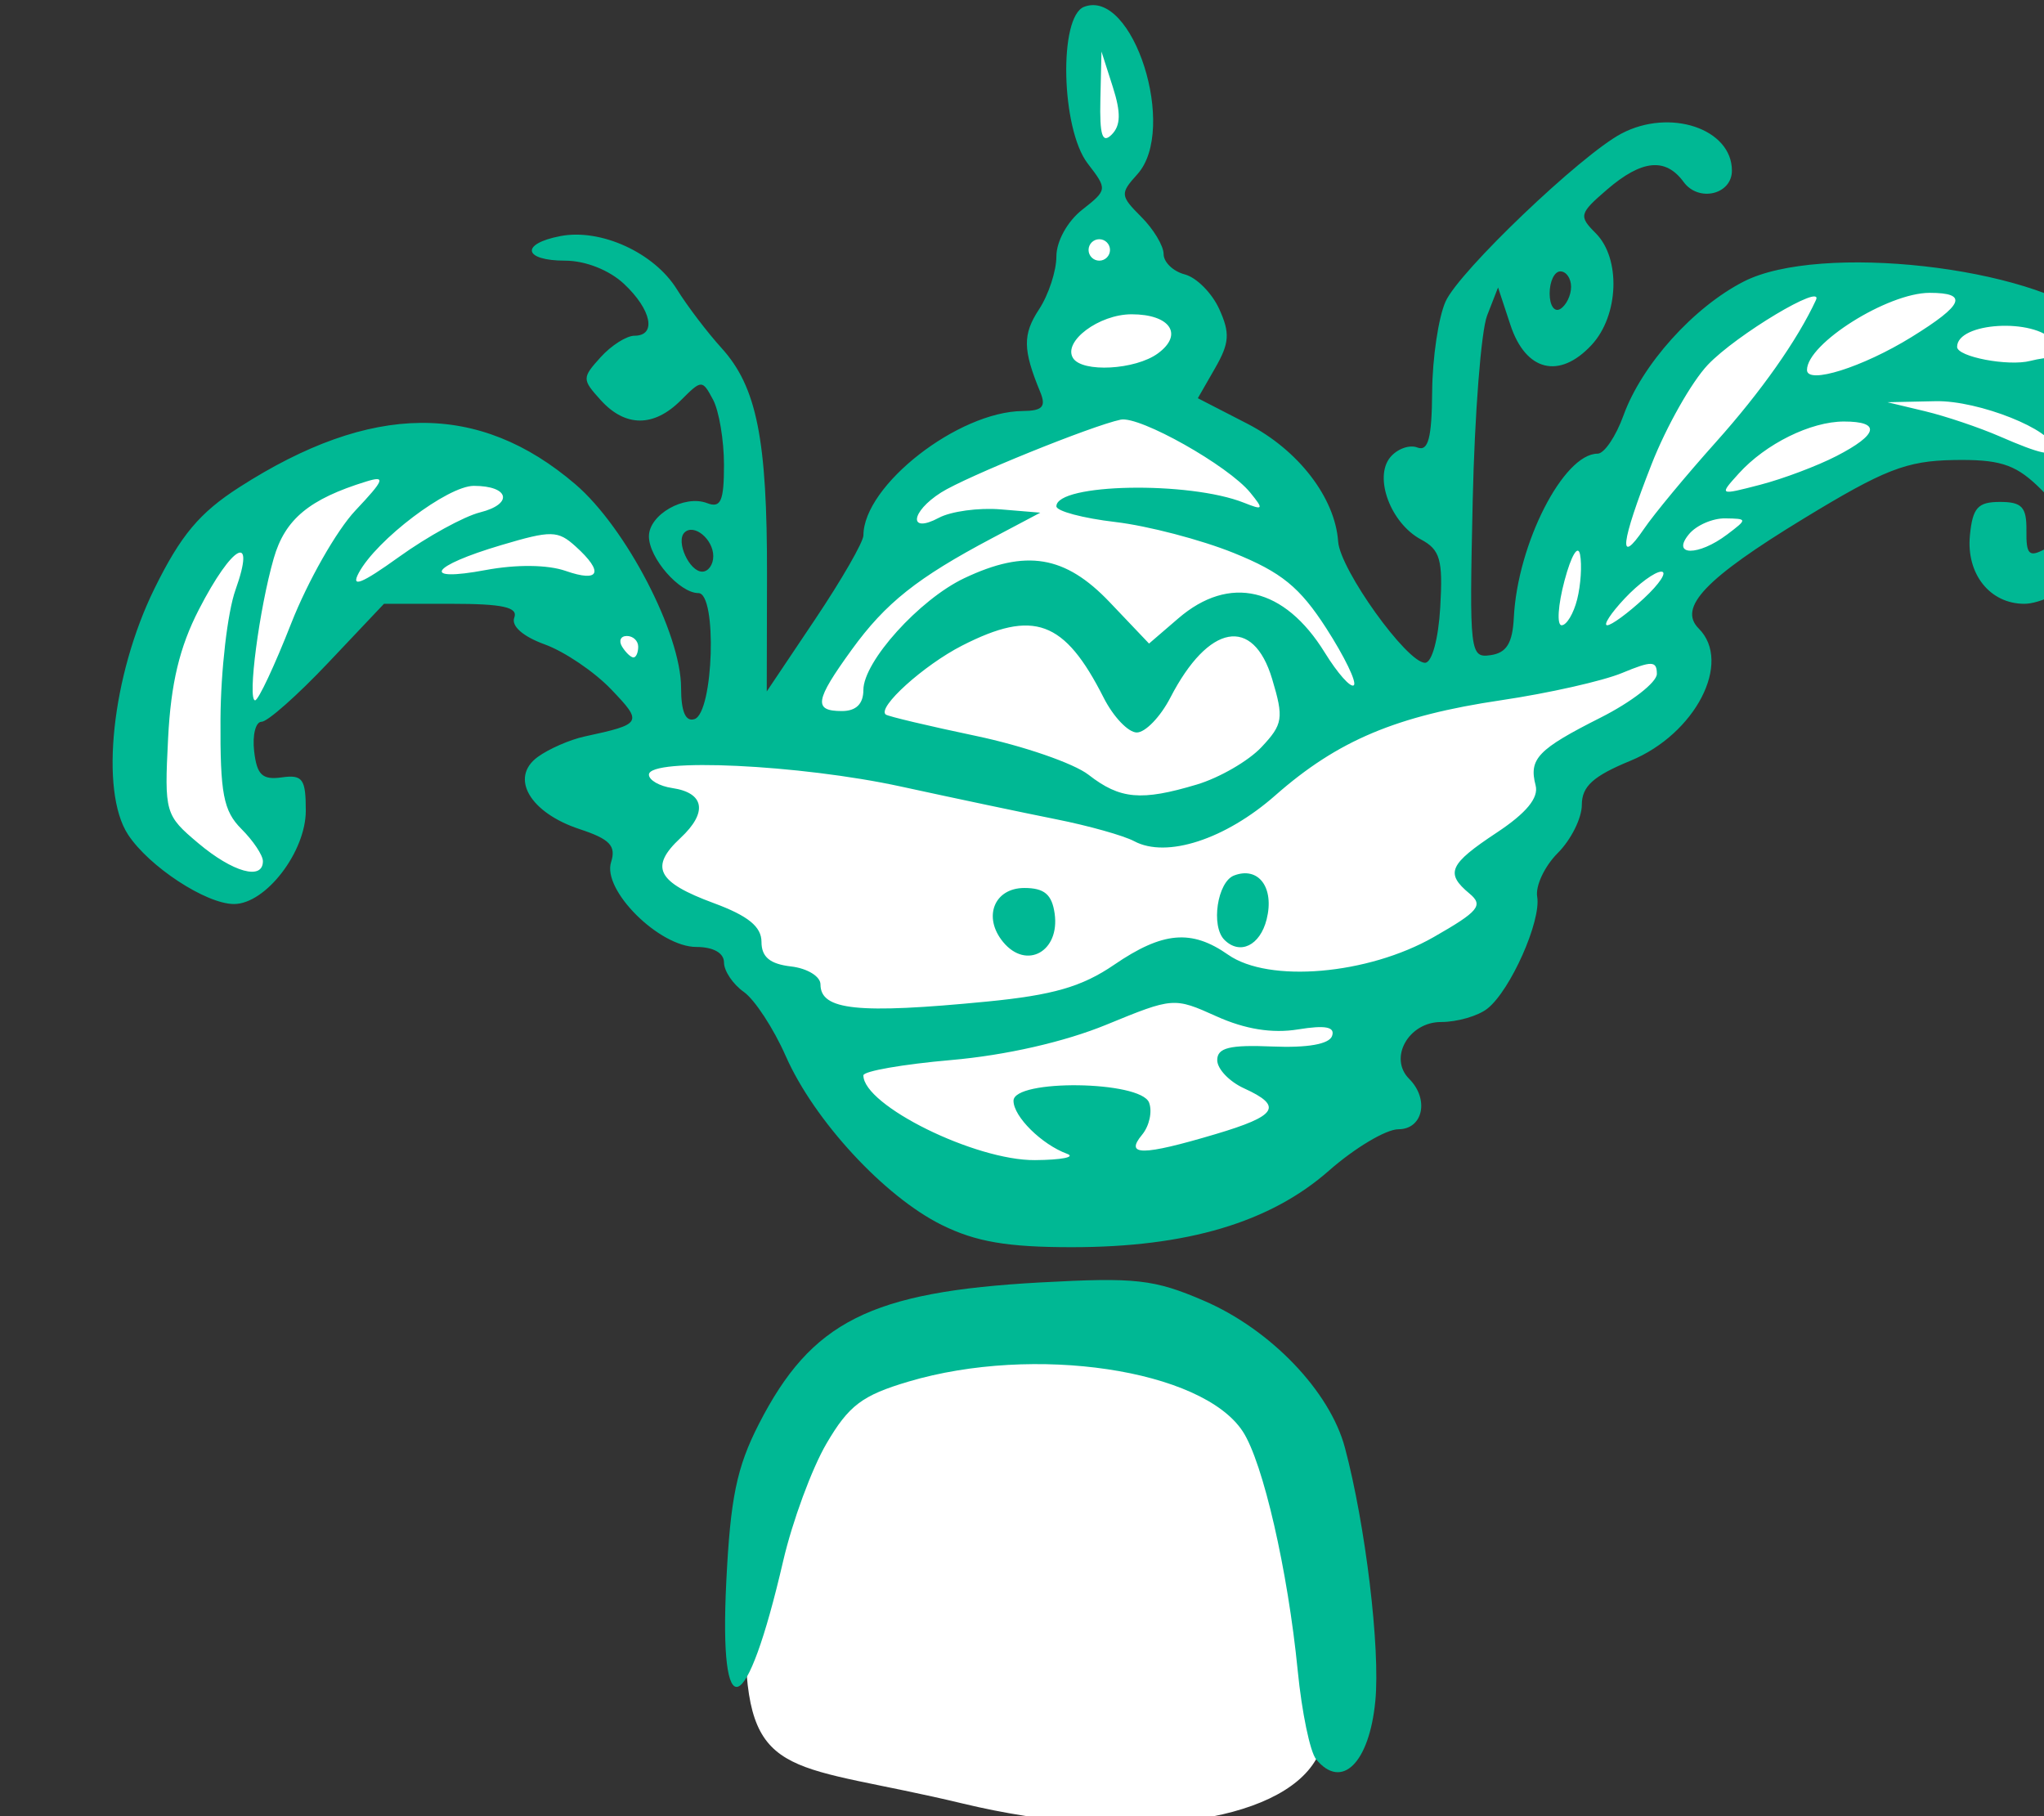 <?xml version="1.0" ?><svg height="153.916mm" viewBox="0 0 173.236 153.916" width="173.236mm" xmlns="http://www.w3.org/2000/svg">
    <rect x="0" y="0" width="173.236" height="153.916" fill="#333333" stroke="none"/>
    <path d="m 26534.357,3489.281 c -3.118,-0.205 -5.255,5.741 -6.109,15.69 -1.438,16.755 10.07,27.646 10.07,27.646 0,0 11.002,-17.364 3.725,-33.586 -2.957,-6.59 -5.552,-9.61 -7.686,-9.75 z m 2.657,57.77 c 0,0 -7.871,2.742 -12.61,24.904 -4.738,22.162 -0.424,35.871 -0.424,35.871 0,0 -20.307,12.49 -37.316,20.486 -17.01,7.997 -22.342,29.549 -22.342,29.549 l -33.679,56.203 -29.534,1.219 c 0,0 -18.158,-76.73 -49.892,-87.012 -31.734,-10.281 -69.221,-6.094 -90.207,14.926 -20.986,21.02 -40.536,71.132 -34.274,89.562 6.262,18.43 24.033,31.301 29.787,31.834 5.754,0.533 16.931,1.175 13.332,-27.744 0,0 -15.993,-12.793 -11.339,-22.922 4.654,-10.129 9.053,-9.444 20.562,-23.457 11.508,-14.013 23.104,-26.732 38.336,-25.666 15.232,1.066 44.85,10.433 52.127,19.953 7.278,9.52 21.832,27.723 21.832,27.723 0,0 -21.662,8.987 -15.316,21.248 6.347,12.261 12.015,32.52 31.224,44.096 19.21,11.576 36.475,38.078 36.475,38.078 0,0 31.309,57.651 84.791,51.102 53.482,-6.55 73.536,-21.934 81.406,-34.5 7.87,-12.566 29.027,-30.309 42.651,-45.922 13.624,-15.612 32.749,-55.368 33.003,-58.109 0.254,-2.742 21.071,-10.28 29.026,-24.674 7.954,-14.394 4.23,-27.646 4.23,-27.646 0,0 23.87,-34.284 58.819,-49.211 34.949,-14.927 61.774,9.672 73.621,9.443 11.847,-0.229 20.562,-11.576 9.646,-31.682 -10.917,-20.106 -37.148,-35.186 -58.896,-36.938 -21.748,-1.752 -47.812,-2.969 -63.467,7.084 -15.655,10.053 -38.842,53.462 -46.627,61.688 -7.785,8.225 -18.704,29.32 -19.465,38.688 -0.762,9.367 -4.4,17.365 -4.4,17.365 0,0 -34.865,8.529 -38.08,6.396 -3.216,-2.132 -19.801,-47.217 -35.287,-60.85 -15.486,-13.632 -41.973,-33.586 -41.973,-33.586 0,0 12.185,-6.245 9.392,-20.715 -2.792,-14.47 -25.132,-36.785 -25.132,-36.785 z m -15.26,356.088 c -23.737,-0.11 -48.991,4.436 -65.869,12.627 -30.006,14.561 -32.211,44.873 -34.711,91.865 1.176,41.432 15.444,35.344 69.424,48.316 53.98,12.972 101.487,6.088 113.058,-14.149 11.571,-20.236 8.287,-30.329 0.639,-66.996 -7.649,-36.667 -7.208,-48.315 -34.566,-62.478 -11.97,-6.197 -29.513,-9.1 -47.975,-9.185 z" fill="#FFFFFF" transform="translate(-35.653,-32.691) matrix(0.265,0,0,0.265,-6024.686,-243.269) translate(-3313.529,-2437.82)"/>
    <path d="m 23290.128,1603.979 c -1.932,-2.358 -4.576,-15.089 -5.876,-28.293 -3.158,-32.077 -11.1,-66.66 -17.58,-76.549 -13.013,-19.86 -66.737,-27.867 -106.916,-15.936 -14.827,4.403 -19.066,7.605 -26.211,19.795 -4.687,7.998 -10.931,24.928 -13.873,37.621 -11.769,50.742 -20.511,53.999 -18.194,6.776 1.326,-26.985 3.334,-36.745 10.408,-50.584 16.782,-32.829 35.704,-42.351 90.067,-45.322 30.495,-1.666 36.327,-1.014 52.269,5.843 21.342,9.181 40.3,28.93 45.12,47 6.603,24.758 11.341,64.197 9.728,80.979 -1.912,19.905 -10.774,28.638 -18.942,18.668 z m -119.733,-170.876 c -18.33,-9.073 -40.802,-33.399 -49.888,-54.004 -3.889,-8.819 -9.925,-18.051 -13.412,-20.516 -3.488,-2.465 -6.341,-6.708 -6.341,-9.431 0,-3.033 -3.423,-4.95 -8.837,-4.95 -11.85,0 -30.119,-18.149 -27.279,-27.101 1.668,-5.249 -0.364,-7.383 -10.075,-10.588 -15.907,-5.25 -22.422,-16.462 -13.4,-23.061 3.539,-2.589 10.294,-5.541 15.008,-6.56 18.46,-3.988 18.705,-4.424 8.462,-15.114 -5.376,-5.611 -14.921,-12.063 -21.211,-14.338 -6.941,-2.511 -10.769,-5.873 -9.738,-8.558 1.274,-3.324 -3.695,-4.423 -19.99,-4.423 h -21.686 l -17.838,18.862 c -9.812,10.374 -19.397,18.862 -21.302,18.862 -1.905,0 -2.975,4.244 -2.379,9.431 0.872,7.57 2.608,9.219 8.802,8.358 6.706,-0.933 7.717,0.462 7.717,10.645 0,13.185 -12.85,29.874 -22.985,29.853 -8.937,-0.026 -27.159,-11.966 -33.868,-22.206 -9.142,-13.951 -5.162,-51.023 8.443,-78.658 8.411,-17.086 14.424,-24.265 27.179,-32.45 42.239,-27.104 76.519,-27.399 107.448,-0.925 16.194,13.862 33.805,47.767 33.809,65.092 0,7.618 1.432,10.956 4.289,10.007 6.109,-2.031 7.293,-40.299 1.247,-40.299 -6.042,0 -15.822,-11.221 -15.822,-18.154 0,-6.939 11.34,-13.408 18.613,-10.617 4.374,1.678 5.393,-0.636 5.393,-12.241 0,-7.87 -1.579,-17.26 -3.509,-20.865 -3.441,-6.43 -3.636,-6.426 -10.287,0.226 -8.653,8.652 -17.766,8.624 -25.642,-0.08 -5.991,-6.619 -5.991,-7.099 0,-13.718 3.415,-3.772 8.283,-6.859 10.819,-6.859 7.13,0 5.464,-8.293 -3.324,-16.549 -4.72,-4.434 -12.365,-7.457 -18.861,-7.457 -13.397,0 -14.423,-5.39 -1.496,-7.862 12.926,-2.471 29.962,5.312 37.226,17.006 3.319,5.345 9.735,13.789 14.258,18.765 11.301,12.433 14.665,29.213 14.573,72.697 l -0.08,37.163 15.45,-23.042 c 8.5,-12.673 15.458,-24.767 15.465,-26.875 0.05,-15.978 30.278,-39.574 50.937,-39.766 6.342,-0.06 7.551,-1.369 5.614,-6.077 -5.586,-13.57 -5.656,-18.395 -0.376,-26.451 3.046,-4.652 5.541,-12.259 5.541,-16.904 0,-4.826 3.522,-11.216 8.218,-14.909 8.123,-6.391 8.144,-6.558 1.791,-14.824 -8.514,-11.075 -9.335,-46.956 -1.149,-50.097 15.665,-6.012 30.034,39.183 17.027,53.556 -5.559,6.142 -5.491,6.861 1.269,13.622 3.925,3.926 7.138,9.273 7.138,11.882 0,2.609 3.05,5.542 6.777,6.516 3.727,0.975 8.677,5.946 11.001,11.047 3.513,7.708 3.293,10.903 -1.304,18.91 l -5.529,9.635 15.857,8.16 c 16.27,8.373 28.04,23.653 29.016,37.666 0.625,8.997 21.975,38.782 27.798,38.782 2.201,0 4.272,-7.582 4.863,-17.792 0.877,-15.151 -0.03,-18.363 -6.165,-21.642 -9.687,-5.184 -15.167,-19.857 -9.82,-26.298 2.228,-2.685 6.119,-4.09 8.646,-3.12 3.5,1.343 4.633,-2.91 4.749,-17.848 0.08,-10.786 2.014,-23.759 4.287,-28.829 4.318,-9.634 43.255,-46.825 56.206,-53.687 15.522,-8.225 35.375,-1.594 35.375,11.816 0,7.678 -10.658,10.185 -15.447,3.634 -5.768,-7.886 -13.37,-7.132 -24.486,2.429 -8.897,7.653 -9.111,8.473 -3.621,13.963 8.09,8.091 7.403,26.367 -1.344,35.757 -10.298,11.052 -21.049,8.395 -25.935,-6.409 l -3.961,-12.003 -3.494,8.969 c -1.923,4.933 -3.999,31.612 -4.614,59.288 -1.082,48.676 -0.894,50.287 5.742,49.331 5.088,-0.733 7.002,-3.836 7.412,-12.023 1.19,-23.638 15.895,-52.41 26.791,-52.41 2.12,0 5.847,-5.503 8.279,-12.23 5.869,-16.23 22.405,-34.629 38.504,-42.842 24.237,-12.365 91.946,-4.794 112.609,12.592 18.961,15.954 25.858,43.215 15.835,62.595 -5.948,11.503 -28.724,27.896 -38.758,27.896 -10.995,0 -18.59,-9.548 -17.392,-21.864 0.863,-8.865 2.522,-10.716 9.615,-10.716 7.032,0 8.553,1.646 8.46,9.154 -0.102,7.732 0.836,8.646 6.002,5.881 8.473,-4.535 7.648,-10.685 -2.741,-20.438 -7.147,-6.708 -12.28,-8.252 -26.579,-7.996 -15.106,0.271 -22.194,3.043 -48.024,18.783 -31.337,19.096 -40.185,28.381 -33.458,35.109 10.795,10.794 -1.061,33.735 -21.848,42.285 -11.919,4.901 -15.535,8.182 -15.545,14.103 0,4.244 -3.464,11.167 -7.681,15.384 -4.217,4.217 -7.186,10.513 -6.596,13.989 1.316,7.773 -8.553,29.959 -15.919,35.785 -2.982,2.358 -9.651,4.287 -14.822,4.287 -10.398,0 -16.864,11.519 -10.205,18.178 6.49,6.49 4.446,16.116 -3.419,16.116 -3.956,0 -13.966,5.964 -22.247,13.253 -18.805,16.553 -45.421,24.471 -82.244,24.467 -20.632,0 -30.687,-1.724 -41.59,-7.12 z m 40.099,-22.745 c -8.122,-2.986 -17.146,-11.913 -17.146,-16.96 0,-6.982 40.665,-6.443 43.358,0.575 1.094,2.853 0.09,7.483 -2.241,10.288 -5.639,6.793 0.102,6.75 23.418,-0.177 19.848,-5.894 21.762,-8.95 9.195,-14.675 -4.714,-2.149 -8.573,-6.205 -8.573,-9.014 0,-3.958 3.968,-4.939 17.637,-4.36 11.206,0.475 18.166,-0.75 19.089,-3.361 1.032,-2.923 -2.109,-3.53 -10.895,-2.104 -8.24,1.337 -16.907,-0.051 -26.049,-4.175 -13.601,-6.133 -13.864,-6.112 -35.249,2.67 -13.392,5.5 -32.173,9.776 -49.625,11.298 -15.442,1.347 -28.077,3.554 -28.077,4.904 0,9.595 35.743,27.249 54.871,27.102 8.487,-0.065 13.116,-0.97 10.287,-2.011 z m -25.719,-48.683 c 21.202,-2.066 30.464,-4.743 40.773,-11.787 15.524,-10.608 24.716,-11.416 36.442,-3.204 13.007,9.111 44.671,6.392 65.747,-5.644 14.393,-8.22 15.982,-10.147 11.463,-13.899 -7.861,-6.524 -6.581,-9.394 8.709,-19.513 9.464,-6.262 13.464,-11.125 12.423,-15.101 -2.221,-8.498 0.689,-11.534 20.774,-21.665 9.902,-4.995 18.004,-11.291 18.004,-13.992 0,-4.204 -1.603,-4.245 -11.145,-0.282 -6.129,2.546 -23.491,6.459 -38.581,8.696 -33.586,4.979 -52.35,12.88 -72.304,30.444 -15.994,14.078 -34.791,20.184 -45.121,14.656 -3.337,-1.786 -14.546,-4.938 -24.91,-7.005 -10.366,-2.067 -32.736,-6.784 -49.711,-10.482 -32.231,-7.022 -80.59,-9.304 -80.59,-3.804 0,1.755 3.351,3.684 7.447,4.287 10.366,1.525 11.41,7.809 2.654,15.966 -9.988,9.305 -7.531,14.126 10.619,20.83 11.002,4.064 15.274,7.533 15.281,12.406 0,4.827 2.709,7.075 9.438,7.849 5.188,0.597 9.431,3.184 9.431,5.75 0,8.265 11.983,9.504 53.157,5.493 z m 5.28,-19.022 c -6.591,-7.942 -2.927,-17.312 6.768,-17.312 6.378,0 8.819,2.063 9.684,8.186 1.717,12.137 -9.014,18.089 -16.452,9.126 z m 70.737,-0.736 c -4.375,-4.375 -2.251,-18.519 3.088,-20.568 7.848,-3.011 12.973,3.885 10.427,14.029 -2.104,8.382 -8.551,11.502 -13.515,6.538 z m -307.502,-25.149 c 0,-1.886 -3.086,-6.516 -6.859,-10.288 -5.779,-5.78 -6.835,-11.307 -6.709,-35.151 0.09,-15.561 2.244,-34.156 4.8,-41.323 6.658,-18.665 -0.979,-14.567 -11.708,6.283 -6.188,12.023 -8.959,23.606 -9.845,41.152 -1.204,23.854 -0.98,24.632 9.664,33.588 11.061,9.307 20.657,11.973 20.657,5.739 z m 298.695,-24.512 c 7.224,-2.164 16.527,-7.546 20.673,-11.959 6.874,-7.319 7.175,-9.231 3.414,-21.785 -6.077,-20.278 -20.354,-17.665 -32.559,5.957 -3.169,6.13 -7.996,11.145 -10.728,11.145 -2.733,0 -7.509,-5.016 -10.614,-11.145 -12.537,-24.752 -22.325,-28.355 -45.25,-16.654 -12.278,6.266 -27.312,19.847 -24.42,22.061 0.776,0.593 13.754,3.67 28.844,6.838 15.089,3.168 31.293,8.761 36.008,12.428 10.083,7.842 16.824,8.448 34.632,3.113 z m -106.649,-30.239 c 0,-9.085 17.92,-28.942 32.262,-35.747 19.743,-9.369 32.27,-7.299 46.528,7.689 l 12.57,13.214 9.381,-8.07 c 16.319,-14.037 33.916,-9.929 46.808,10.929 4.155,6.725 8.35,11.432 9.321,10.462 0.971,-0.97 -2.995,-9.154 -8.81,-18.184 -8.483,-13.169 -14.344,-17.942 -29.602,-24.107 -10.463,-4.228 -27.508,-8.684 -37.877,-9.903 -10.369,-1.218 -18.851,-3.477 -18.851,-5.018 0,-7.318 42.497,-8.121 60.012,-1.135 6.185,2.466 6.379,2.146 1.989,-3.248 -7.012,-8.616 -35.368,-24.587 -41.426,-23.334 -9.169,1.898 -49.507,18.255 -57.442,23.293 -9.867,6.264 -10.489,13.325 -0.713,8.092 3.853,-2.062 12.727,-3.273 19.72,-2.693 l 12.715,1.056 -15.432,8.164 c -23.888,12.637 -34.057,20.718 -44.887,35.669 -11.794,16.28 -12.324,19.611 -3.125,19.611 4.531,0 6.859,-2.286 6.859,-6.739 z m -183.011,-21.261 c 5.302,-13.514 14.546,-29.774 20.544,-36.134 9.264,-9.823 9.795,-11.22 3.524,-9.288 -18.271,5.628 -26.027,12.057 -29.631,24.559 -4.636,16.087 -8.491,45.434 -5.967,45.434 1.039,0 6.227,-11.057 11.53,-24.571 z m 110.994,7.424 c 0,-1.886 -1.635,-3.429 -3.631,-3.429 -1.998,0 -2.68,1.543 -1.513,3.429 1.166,1.886 2.799,3.43 3.632,3.43 0.832,0 1.512,-1.543 1.512,-3.43 z m 300.309,-15.161 c 1.147,-4.566 1.562,-10.999 0.923,-14.295 -0.654,-3.378 -2.823,0.244 -4.971,8.302 -2.097,7.862 -2.51,14.295 -0.923,14.295 1.588,0 3.825,-3.736 4.971,-8.302 z m 21.311,-0.271 c 5.085,-4.715 7.602,-8.573 5.592,-8.573 -2.009,0 -7.279,3.858 -11.708,8.573 -4.431,4.716 -6.946,8.574 -5.593,8.574 1.355,0 6.623,-3.858 11.709,-8.574 z M 23022.74,1205.22 c 10.725,-2.692 9.361,-8.481 -1.997,-8.481 -8.348,0 -31.126,17.229 -36.802,27.836 -2.623,4.901 0.875,3.508 12.911,-5.14 9.083,-6.524 20.731,-12.921 25.888,-14.215 z m 27.394,18.727 c 10.89,3.797 12.281,0.408 3.204,-7.806 -5.723,-5.18 -7.778,-5.218 -23.858,-0.442 -22.698,6.74 -25.914,11.879 -4.986,7.969 9.873,-1.845 19.859,-1.736 25.64,0.279 z m 47.19,-4.714 c 0,-5.462 -6.222,-10.556 -9.224,-7.553 -2.821,2.821 1.582,12.494 5.687,12.494 1.946,0 3.537,-2.224 3.537,-4.942 z m 320.649,-36.467 c 14.458,-16.147 26.069,-32.629 32.011,-45.443 2.659,-5.734 -25.456,11.097 -34.571,20.696 -5.179,5.455 -13.282,19.778 -18.004,31.829 -9.878,25.205 -10.779,32.935 -2.405,20.625 3.202,-4.707 13.538,-17.175 22.969,-27.706 z m 3.631,29.514 c 6.526,-4.936 6.512,-5.037 -0.641,-5.144 -4.012,-0.06 -9.217,2.206 -11.565,5.035 -5.827,7.021 2.963,7.1 12.206,0.108 z m 34.948,-25.076 c 13.389,-6.898 14.289,-11.042 2.403,-11.042 -10.63,0 -25.056,7.127 -33.65,16.623 -6.353,7.019 -6.334,7.028 6.866,3.599 7.28,-1.891 18.252,-6.022 24.381,-9.181 z m 69.446,-2.519 c 0,-5.746 -24.036,-15.319 -37.724,-15.024 l -15.432,0.332 12.003,2.871 c 6.603,1.579 17.404,5.221 24.007,8.095 12.87,5.602 17.146,6.531 17.146,3.728 z m 13.767,-15.288 c -2.102,-3.93 -5.29,-6.238 -7.086,-5.129 -1.859,1.149 -0.68,5.478 2.744,10.067 6.909,9.26 10.038,5.702 4.342,-4.938 z m -59.213,-20.245 c 16.724,-10.33 18.283,-14.143 5.783,-14.143 -13.392,0 -39.213,16.244 -39.213,24.669 0,4.733 17.8,-0.871 33.43,-10.526 z m -241.04,5.239 c 8.302,-6.07 3.973,-12.523 -8.398,-12.523 -10.405,0 -22.02,8.677 -18.734,13.994 2.917,4.721 19.926,3.799 27.132,-1.471 z m 287.186,1.194 c 2.162,0 1.885,-2.029 -0.7,-5.144 -6.215,-7.488 -30.865,-6.007 -30.865,1.854 0,3.174 16.376,6.301 23.43,4.474 2.512,-0.651 6.172,-1.183 8.135,-1.183 z m -155.023,-22.493 c 0,-2.718 -1.543,-4.942 -3.429,-4.942 -1.885,0 -3.43,3.178 -3.43,7.061 0,3.884 1.545,6.107 3.43,4.942 1.886,-1.166 3.429,-4.343 3.429,-7.061 z m -147.463,-11.801 c 0,-1.886 -1.543,-3.429 -3.43,-3.429 -1.886,0 -3.429,1.543 -3.429,3.429 0,1.886 1.543,3.429 3.429,3.429 1.887,0 3.43,-1.543 3.43,-3.429 z m 0.888,-52.151 -3.617,-11.293 -0.35,15.261 c -0.265,11.555 0.613,14.297 3.617,11.293 2.896,-2.897 2.992,-7.016 0.35,-15.261 z" fill="#00B894" transform="translate(-35.653,-32.691) matrix(0.265,0,0,0.265,-6024.686,-243.269)"/>
</svg>